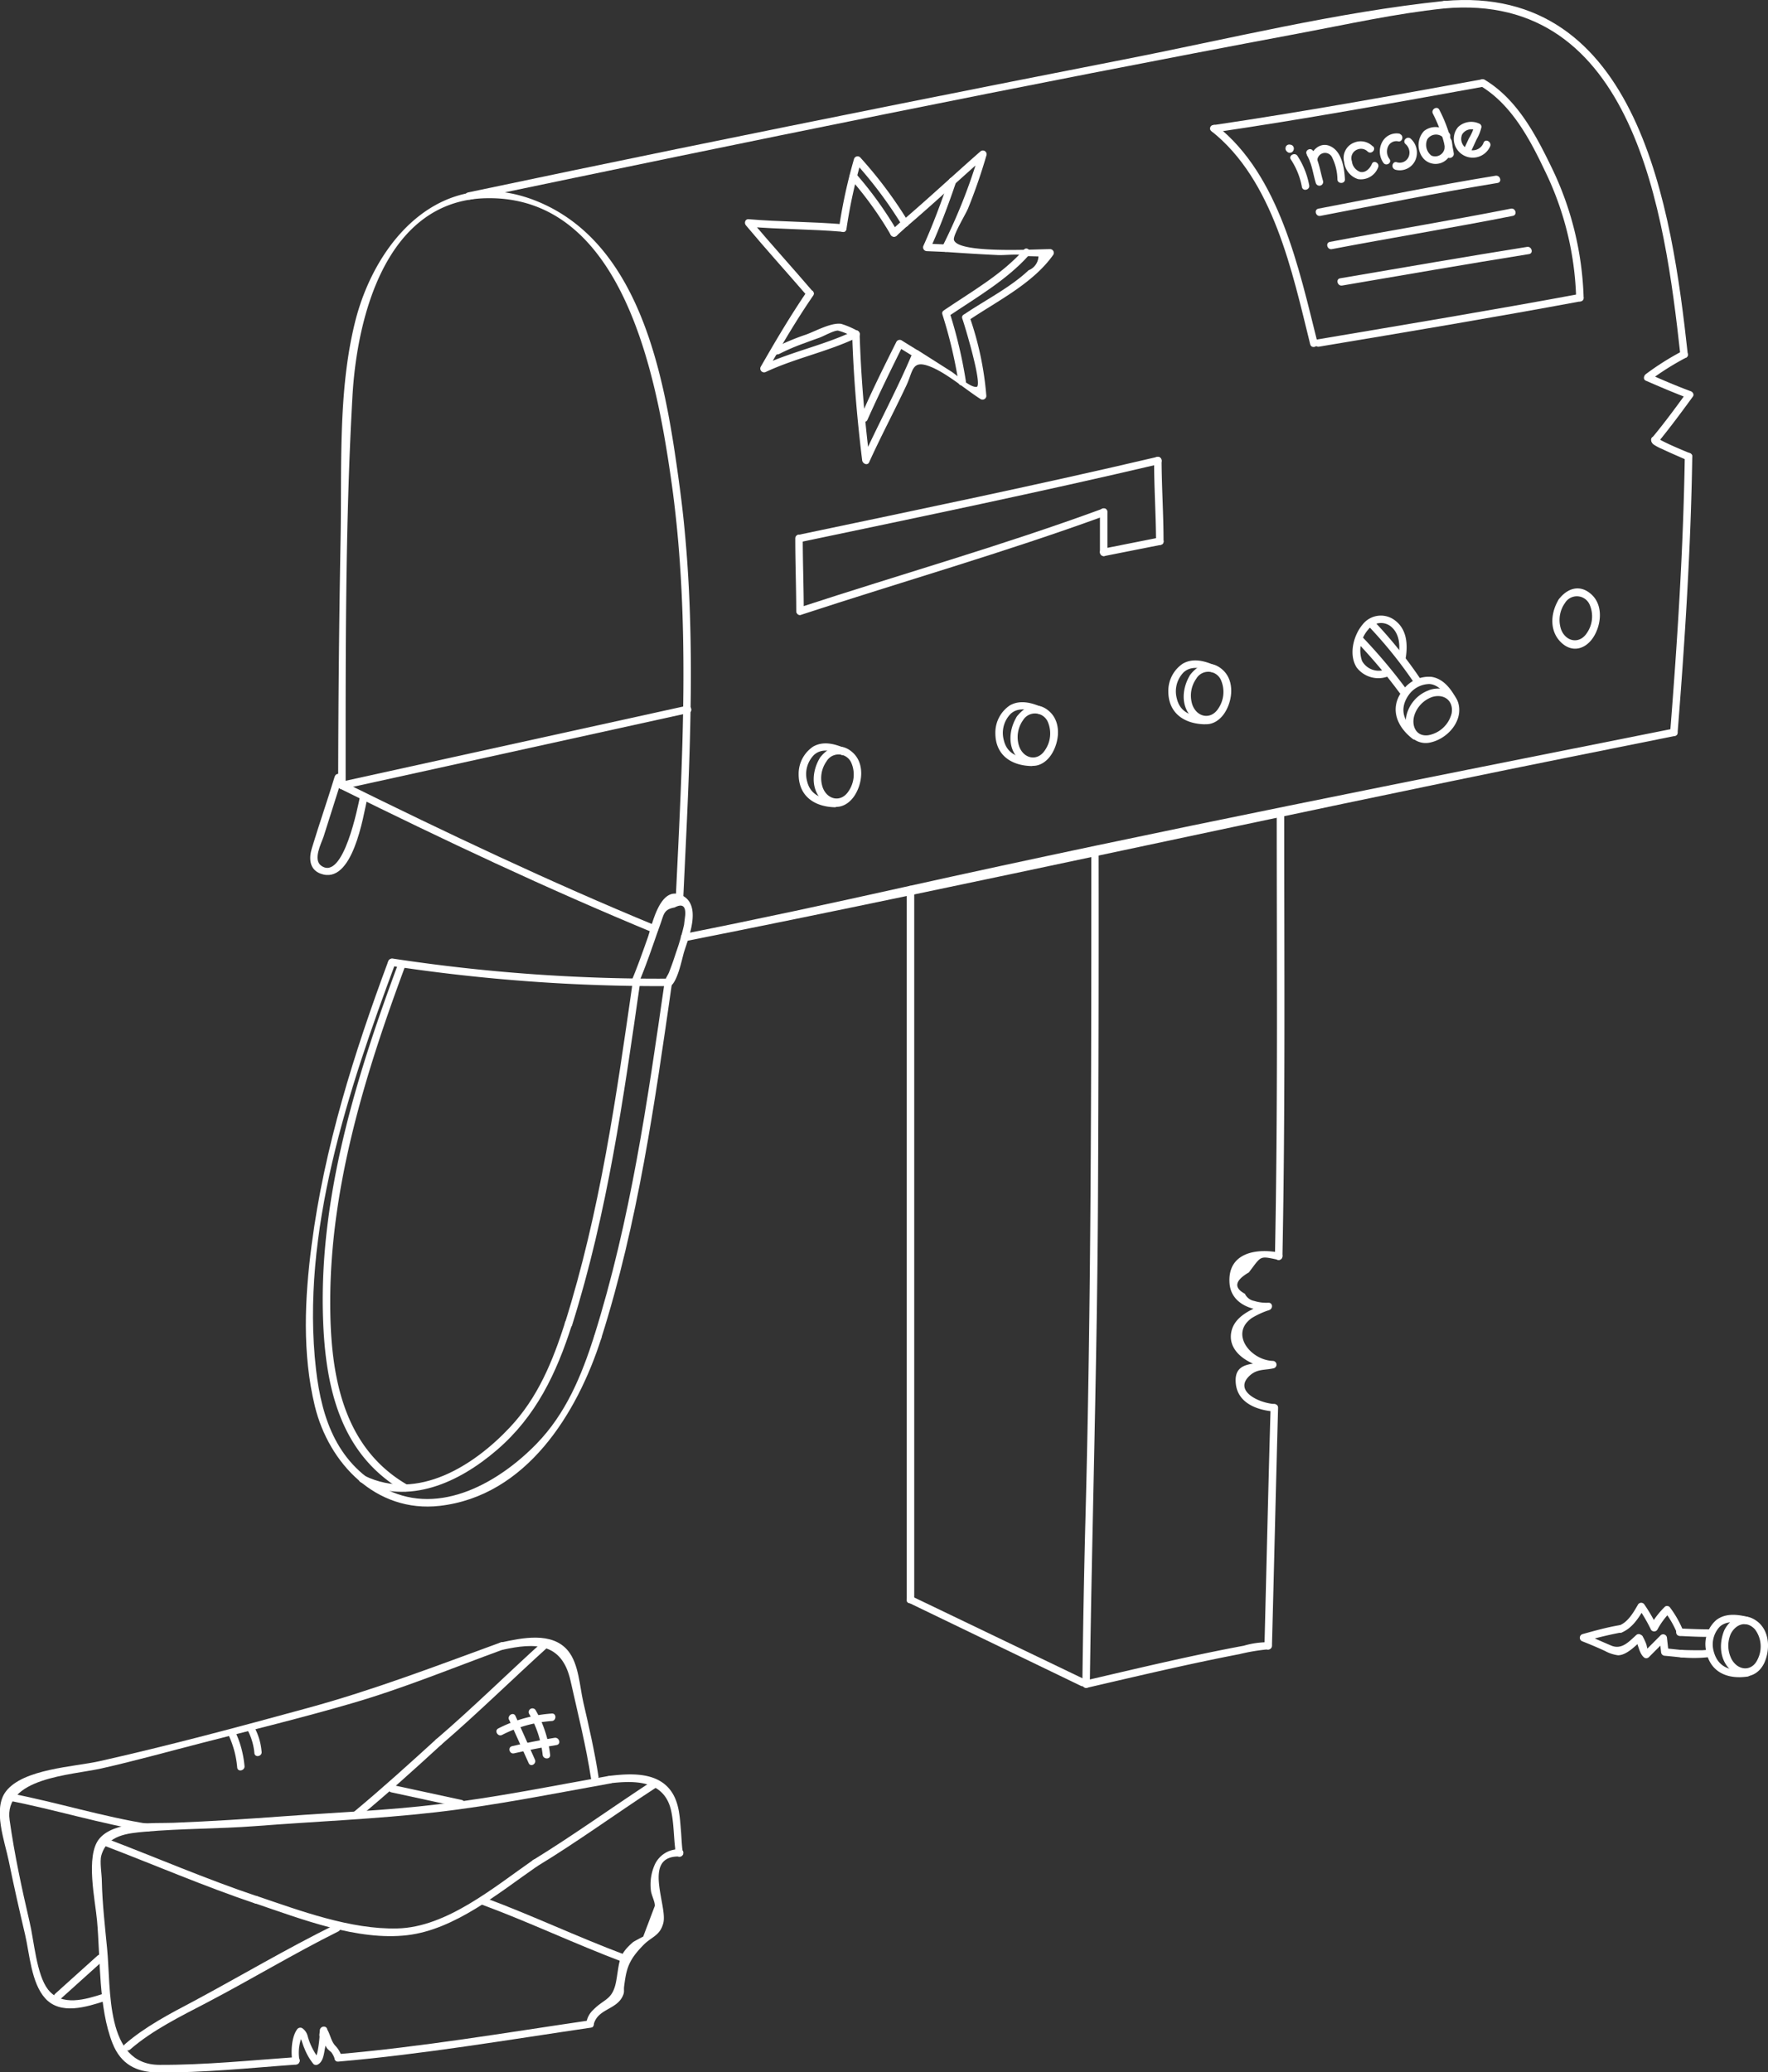 <svg id="Layer_1" data-name="Layer 1" xmlns="http://www.w3.org/2000/svg" viewBox="0 0 288.34 337.97"><rect x="0" y="0" width="288.34" height="337.97" fill="#333333" stroke="none"/><defs><style>.cls-1{fill:#FFFFFF;}</style></defs><title>Incode Request failure picture</title><path class="cls-1" d="M533.1,606.3c8.24-1.91,16.48-3.87,24.79-5.47a32.14,32.14,0,0,1,4.52-.77c.76.1,1.1-1.07.32-1.18a13.91,13.91,0,0,0-4.1.57c-8.67,1.61-17.27,3.68-25.86,5.68-.76.18-.44,1.35.33,1.17Z" transform="translate(-355.78 -331.04)"/><path class="cls-1" d="M533.76,469.82c0,36.88,0,73.74-1,110.61q-.31,12.65-.46,25.29a.61.61,0,0,0,1.22,0c.36-26.52,1.21-53,1.33-79.52q.14-28.19.1-56.38a.61.61,0,0,0-1.22,0Z" transform="translate(-355.78 -331.04)"/><path class="cls-1" d="M503.66,476.13v115.8a.61.61,0,0,0,1.22,0V476.13a.61.61,0,0,0-1.22,0Z" transform="translate(-355.78 -331.04)"/><path class="cls-1" d="M563,560.64c-.38,12.94-.67,25.88-1,38.83a.61.61,0,0,0,1.22,0c.35-13,.64-25.89,1-38.83,0-.79-1.19-.79-1.22,0Z" transform="translate(-355.78 -331.04)"/><path class="cls-1" d="M564,463.76c0,24.06.19,48.12-.29,72.18a.61.61,0,0,0,1.22,0c.48-24.06.29-48.12.29-72.18a.61.61,0,0,0-1.22,0Z" transform="translate(-355.78 -331.04)"/><path class="cls-1" d="M464.19,491.07c-2.81,19.57-5.58,39-11.52,57.91-.24.75.94,1.07,1.17.32,6-18.92,8.72-38.33,11.53-57.9.11-.77-1.07-1.1-1.18-.33Z" transform="translate(-355.78 -331.04)"/><path class="cls-1" d="M452.67,549c-2.07,6.46-4.6,12.6-9.4,17.53-6.11,6.27-15.67,11.77-24.39,7.46-8-3.93-10.62-11.4-11.56-19.59-2.57-22.29,5.29-45.71,12.94-66.25.28-.73-.9-1.05-1.17-.32-5.58,15-10.43,30.39-12.49,46.27-1.13,8.63-1.55,17.71.52,26.25,2.28,9.38,10,17.47,20.36,16.29,14.14-1.61,22.45-15.08,26.36-27.32.24-.75-.93-1.07-1.17-.32Z" transform="translate(-355.78 -331.04)"/><path class="cls-1" d="M422.31,573.26c-10.84-6.19-12.7-18.41-12.67-30,0-18.76,5.78-37.34,12.26-54.75.28-.74-.9-1.06-1.17-.32-6.8,18.27-12.93,38-12.27,57.79.37,11.3,2.78,22.33,13.24,28.3a.61.61,0,0,0,.61-1Z" transform="translate(-355.78 -331.04)"/><path class="cls-1" d="M459,491c-2.71,18.9-5.34,37.56-11.08,55.82-.24.76.94,1.08,1.17.33,5.74-18.27,8.37-36.93,11.08-55.82.11-.77-1.06-1.1-1.17-.33Z" transform="translate(-355.78 -331.04)"/><path class="cls-1" d="M447.93,546.77c-2,6.26-4.42,12.21-9,17.07-5.87,6.27-15.07,12.08-23.68,7.9-.71-.34-1.33.71-.62,1.06,7.85,3.8,16,.05,22.17-5.26,6.4-5.48,9.74-12.54,12.26-20.44.24-.75-.94-1.07-1.17-.33Z" transform="translate(-355.78 -331.04)"/><path class="cls-1" d="M460.14,490.88c1.25-3,2.25-6.1,3.35-9.15.56-1.52.51-2.37,2.3-2.68,1.27-.67,1.85-.25,1.74,1.27l-.19,1.55a38.66,38.66,0,0,1-1.29,4.47c-.36,1.11-.74,2.23-1.17,3.31-.24.58-.87,1.37-.31,1.18l.75.75a.61.61,0,0,1,.05-.18c.24-.75-.94-1.07-1.18-.33a1.05,1.05,0,0,0-.05.19c-.07.42.27.91.75.75,1.36-.47,2.12-4.66,2.46-5.74.75-2.39,3-7.79-.51-9.27s-4.73,5-5.43,7c-.78,2.19-1.55,4.4-2.44,6.55-.31.73.87,1,1.17.33Z" transform="translate(-355.78 -331.04)"/><path class="cls-1" d="M504,592.45,532.07,606c.71.34,1.32-.72.62-1.06l-28.11-13.5c-.71-.34-1.33.71-.62,1.05Z" transform="translate(-355.78 -331.04)"/><path class="cls-1" d="M597.24,345.06c5,3,8,8.59,10.42,13.69a50.51,50.51,0,0,1,5.17,20.85.61.61,0,0,0,1.22,0,52.05,52.05,0,0,0-5.33-21.47c-2.59-5.34-5.63-11-10.87-14.12a.61.61,0,0,0-.61,1.05Z" transform="translate(-355.78 -331.04)"/><path class="cls-1" d="M553.34,352.42c10.12,8,13.2,23,16.12,34.78.19.76,1.37.43,1.18-.33-3-11.95-6.17-27.23-16.44-35.32-.61-.48-1.48.38-.86.87Z" transform="translate(-355.78 -331.04)"/><path class="cls-1" d="M613.28,379c-14.21,2.64-28.46,5-42.71,7.41-.77.13-.44,1.3.33,1.17,14.25-2.38,28.49-4.76,42.7-7.4.77-.14.45-1.32-.32-1.18Z" transform="translate(-355.78 -331.04)"/><path class="cls-1" d="M597.38,344c-14.57,2.64-29.12,5.29-43.77,7.45-.77.11-.45,1.29.32,1.17,14.65-2.15,29.21-4.81,43.78-7.44.77-.14.44-1.32-.33-1.18Z" transform="translate(-355.78 -331.04)"/><path class="cls-1" d="M571.12,366.25c9.62-1.84,19.23-3.8,28.9-5.37.77-.13.44-1.3-.33-1.18-9.66,1.57-19.27,3.53-28.89,5.37-.77.15-.45,1.33.32,1.18Z" transform="translate(-355.78 -331.04)"/><path class="cls-1" d="M573,371.67c9.82-1.87,19.7-3.48,29.51-5.42.77-.15.45-1.33-.32-1.18-9.82,1.94-19.69,3.55-29.52,5.42-.77.15-.44,1.33.33,1.18Z" transform="translate(-355.78 -331.04)"/><path class="cls-1" d="M574.67,377.61c10.15-1.73,20.3-3.5,30.48-5.13.77-.12.44-1.3-.33-1.17-10.17,1.62-20.32,3.39-30.48,5.12-.77.13-.44,1.31.33,1.18Z" transform="translate(-355.78 -331.04)"/><path class="cls-1" d="M566.31,357.06a12.07,12.07,0,0,1,1.8,4.5c.18.76,1.36.44,1.18-.33a13.11,13.11,0,0,0-1.92-4.78c-.45-.64-1.51,0-1.06.61Z" transform="translate(-355.78 -331.04)"/><path class="cls-1" d="M566.68,355.53l0,0-.69.28,0,0-.45-.59.06-.22.69-.28-.1,0,.43.43,0-.1-.89.69-.1-.08c.37.69,1.43.07,1.05-.62a.88.88,0,0,0-.34-.35.62.62,0,0,0-.9.69.75.75,0,0,0,.55.55.61.61,0,0,0,.69-.28.71.71,0,0,0,.11-.4.62.62,0,0,0-.45-.59h0a.62.62,0,0,0-.69.28v0c-.35.7.7,1.32,1,.61Z" transform="translate(-355.78 -331.04)"/><path class="cls-1" d="M568.88,356.27c.88,1.46,1,3,1.49,4.61a.61.61,0,0,0,1.18-.33c-.5-1.7-.67-3.34-1.62-4.89-.41-.67-1.46-.06-1,.61Z" transform="translate(-355.78 -331.04)"/><path class="cls-1" d="M570.62,357.12a1.27,1.27,0,0,1,2.44-.35,8.43,8.43,0,0,1,.84,3.52c0,.78,1.25.78,1.22,0-.09-1.85-.5-4.59-2.44-5.43-1.62-.71-3.11.73-3.28,2.26-.09.78,1.13.77,1.22,0Z" transform="translate(-355.78 -331.04)"/><path class="cls-1" d="M579.65,354.9a2.77,2.77,0,0,0-3-.61,2.66,2.66,0,0,0-1.65,3.19,3.27,3.27,0,0,0,2.25,2.77,3,3,0,0,0,3.27-1.87c.35-.7-.7-1.32-1-.61s-1,1.5-1.9,1.31a2.07,2.07,0,0,1-1.36-1.73,1.5,1.5,0,0,1,.91-1.93,1.53,1.53,0,0,1,1.66.34c.58.53,1.44-.33.87-.86Z" transform="translate(-355.78 -331.04)"/><path class="cls-1" d="M584.12,352.86a2.65,2.65,0,0,0-2.86,1.24,3.21,3.21,0,0,0,.12,3.47c.42.66,1.48.05,1-.61a2,2,0,0,1-.23-2,1.47,1.47,0,0,1,1.59-.88c.75.24,1.07-.93.33-1.18Z" transform="translate(-355.78 -331.04)"/><path class="cls-1" d="M583.24,358.69a2.78,2.78,0,0,0,3.44-1.7,3.06,3.06,0,0,0-.82-3.32c-.58-.53-1.44.33-.86.86a1.83,1.83,0,0,1,.62,1.7,1.57,1.57,0,0,1-2,1.28c-.74-.27-1.06.91-.33,1.18Z" transform="translate(-355.78 -331.04)"/><path class="cls-1" d="M592.1,352.74a3,3,0,0,0-4.09-.32,3.39,3.39,0,0,0-.07,4.49,2.66,2.66,0,0,0,4-.09,3.43,3.43,0,0,0,.6-2.78c-.13-.77-1.31-.45-1.18.32a5,5,0,0,1,0,.93,1.55,1.55,0,0,1-2.13,1.13,2.21,2.21,0,0,1-.67-2.66,1.68,1.68,0,0,1,2.71-.16c.54.57,1.4-.3.86-.86Z" transform="translate(-355.78 -331.04)"/><path class="cls-1" d="M589.46,349.57a22.47,22.47,0,0,1,2.24,6.8c.11.77,1.28.44,1.17-.33a23.49,23.49,0,0,0-2.35-7.09c-.35-.7-1.4-.09-1.06.62Z" transform="translate(-355.78 -331.04)"/><path class="cls-1" d="M595.44,356.25c.39-.83.78-1.66,1.16-2.49a7.13,7.13,0,0,0,.79-2,.58.58,0,0,0-.3-.53,3.12,3.12,0,0,0-3.52.54,3,3,0,0,0-.43,3.15,3.1,3.1,0,0,0,5.66,0c.31-.72-.75-1.34-1.06-.62a1.88,1.88,0,0,1-3.3.47,1.83,1.83,0,0,1-.19-1.83,1.76,1.76,0,0,1,2.23-.65l-.31-.52a7.76,7.76,0,0,1-.84,1.86c-.31.67-.62,1.34-.94,2s.72,1.33,1.05.62Z" transform="translate(-355.78 -331.04)"/><path class="cls-1" d="M486.41,419.43c19.48-4.09,39-8.14,58.38-12.69.76-.18.44-1.35-.33-1.17-19.38,4.55-38.89,8.59-58.37,12.68-.77.16-.45,1.34.32,1.18Z" transform="translate(-355.78 -331.04)"/><path class="cls-1" d="M535.94,421.72l9.17-1.82c.77-.16.45-1.33-.32-1.18l-9.17,1.82c-.77.15-.45,1.33.32,1.18Z" transform="translate(-355.78 -331.04)"/><path class="cls-1" d="M544,406.15c0,4.39.29,8.77.32,13.16a.61.61,0,0,0,1.22,0c0-4.39-.3-8.77-.32-13.16a.61.61,0,0,0-1.22,0Z" transform="translate(-355.78 -331.04)"/><path class="cls-1" d="M485.48,418.84c0,4,.15,7.9.16,11.85a.61.61,0,0,0,1.22,0c0-3.95-.16-7.9-.16-11.85a.61.61,0,0,0-1.22,0Z" transform="translate(-355.78 -331.04)"/><path class="cls-1" d="M535.17,414.55v6.58a.61.61,0,0,0,1.22,0v-6.58a.61.61,0,0,0-1.22,0Z" transform="translate(-355.78 -331.04)"/><path class="cls-1" d="M535.62,414c-16.33,6-33,10.72-49.53,16.14-.75.25-.43,1.42.32,1.18,16.51-5.42,33.2-10.18,49.53-16.14.73-.27.42-1.45-.32-1.18Z" transform="translate(-355.78 -331.04)"/><path class="cls-1" d="M490.58,455.21a2.27,2.27,0,0,1,4.08.34,4.81,4.81,0,0,1-.51,4.56c-1.21,1.85-3.46,1.39-4.2-.65a4.74,4.74,0,0,1,.63-4.25c.42-.67-.64-1.29-1.05-.62-1.29,2.1-1.59,5,.27,6.92s4.14,1.21,5.4-.79,1.6-5.14-.31-6.91-4-1-5.36.78C489.06,455.22,490.11,455.82,490.58,455.21Z" transform="translate(-355.78 -331.04)"/><path class="cls-1" d="M491.92,461.42c-2.2-.06-4-.74-4.52-3a4.44,4.44,0,0,1,1.14-4.26c1.29-1.16,3.07-.68,4.49,0,.71.32,1.33-.73.61-1.05-1.65-.74-3.57-1.27-5.25-.3a5.34,5.34,0,0,0-2.36,4.51c0,3.56,2.56,5.29,5.89,5.38a.61.61,0,0,0,0-1.22Z" transform="translate(-355.78 -331.04)"/><path class="cls-1" d="M522.62,448.51a2.28,2.28,0,0,1,4.08.35,4.79,4.79,0,0,1-.51,4.55c-1.21,1.86-3.46,1.4-4.2-.65a4.75,4.75,0,0,1,.63-4.25c.42-.67-.64-1.28-1-.61-1.29,2.1-1.59,5,.27,6.92s4.14,1.21,5.4-.79,1.6-5.14-.31-6.91-4-1-5.36.78C521.09,448.52,522.15,449.13,522.62,448.51Z" transform="translate(-355.78 -331.04)"/><path class="cls-1" d="M524,454.72c-2.2-.05-4-.74-4.52-3a4.45,4.45,0,0,1,1.14-4.27c1.29-1.16,3.07-.68,4.49,0,.71.31,1.33-.74.61-1.06-1.65-.74-3.57-1.26-5.25-.3a5.36,5.36,0,0,0-2.36,4.51c0,3.57,2.56,5.3,5.89,5.38a.61.61,0,0,0,0-1.22Z" transform="translate(-355.78 -331.04)"/><path class="cls-1" d="M550.88,441.73a2.26,2.26,0,0,1,4.07.34,4.81,4.81,0,0,1-.5,4.56c-1.22,1.85-3.47,1.4-4.21-.65a4.78,4.78,0,0,1,.64-4.25.61.61,0,0,0-1-.62c-1.3,2.11-1.6,5,.26,6.92s4.15,1.21,5.41-.79,1.59-5.14-.32-6.91-4-1-5.35.78C549.35,441.74,550.41,442.35,550.88,441.73Z" transform="translate(-355.78 -331.04)"/><path class="cls-1" d="M552.22,447.94c-2.21-.06-4-.74-4.52-3a4.43,4.43,0,0,1,1.13-4.26c1.3-1.16,3.07-.68,4.49-.05.71.32,1.34-.73.62-1.05-1.65-.74-3.58-1.27-5.26-.3a5.35,5.35,0,0,0-2.36,4.51c0,3.56,2.57,5.29,5.9,5.38a.61.61,0,0,0,0-1.22Z" transform="translate(-355.78 -331.04)"/><path class="cls-1" d="M611,429.4a2.27,2.27,0,0,1,4.07.35,4.76,4.76,0,0,1-.5,4.55c-1.22,1.86-3.47,1.4-4.21-.65a4.78,4.78,0,0,1,.64-4.25c.41-.67-.64-1.28-1-.61-1.29,2.1-1.6,5,.27,6.92s4.14,1.21,5.4-.79,1.6-5.14-.32-6.91-4-1-5.35.78C609.46,429.41,610.52,430,611,429.4Z" transform="translate(-355.78 -331.04)"/><path class="cls-1" d="M503.8,367.87c4.3-3.68,8.44-7.54,12.69-11.27l-1-.59a90.54,90.54,0,0,1-6,15.2.62.62,0,0,0,.52.92c2.84.2,5.67.38,8.51.51,1.37.06,3.42-.29,4.73.17l1.89.05a2.53,2.53,0,0,1-1.61,2.26c-2.95,2.79-7,4.83-10.35,7.09-.65.44,0,1.49.61,1.05,4.67-3.15,10.48-6,13.77-10.67a.61.61,0,0,0-.52-.92c-2.22,0-15,.79-15.68-1.49-.22-.73,1.92-4.2,2.31-5.17a88.84,88.84,0,0,0,3-8.68.61.61,0,0,0-1-.59c-4.25,3.73-8.39,7.59-12.69,11.27-.6.51.27,1.37.86.86Z" transform="translate(-355.78 -331.04)"/><path class="cls-1" d="M512.72,383c.47,1.34,3.36,11,2.33,11.14s-3.24-1.94-4.12-2.5l-5.41-3.44a.62.62,0,0,0-.9.36c-2.46,5.88-5.52,11.46-8.15,17.26l1.14.3c-.84-6.87-1.42-13.68-1.63-20.61a.61.61,0,0,0-1.22,0c.21,6.93.79,13.74,1.63,20.61.06.52.85.93,1.14.31,1.92-4.25,4.12-8.36,6.1-12.59,1.05-2.25.85-4.08,3.59-3.11s6,3.82,8.5,5.41a.62.62,0,0,0,.92-.53,51.49,51.49,0,0,0-2.74-12.93c-.26-.74-1.44-.42-1.18.32Z" transform="translate(-355.78 -331.04)"/><path class="cls-1" d="M493.82,368.44a83.27,83.27,0,0,1,2.42-11.15l-1,.27a68.35,68.35,0,0,1,7.63,10.19c.41.66,1.47.05,1-.62a69.68,69.68,0,0,0-7.81-10.43.61.61,0,0,0-1,.27,84.74,84.74,0,0,0-2.43,11.14c-.12.77,1.05,1.1,1.18.33Z" transform="translate(-355.78 -331.04)"/><path class="cls-1" d="M488.29,378.52c-3.3-3.86-6.72-7.61-10-11.51l-.43,1c5.1.44,10.24.39,15.35.83.78.07.77-1.15,0-1.22-5.11-.44-10.25-.39-15.35-.83-.58-.05-.74.67-.43,1,3.26,3.9,6.67,7.66,10,11.52.51.59,1.37-.27.86-.87Z" transform="translate(-355.78 -331.04)"/><path class="cls-1" d="M495.06,385c-4.85,2.34-10.15,3.37-15,5.65l.84.83c2.38-4.17,4.78-8.28,7.51-12.24.44-.65-.61-1.26-1.06-.61-2.72,4-5.12,8.07-7.51,12.24a.62.62,0,0,0,.84.83c4.86-2.27,10.16-3.31,15-5.65.7-.34.09-1.39-.62-1.05Z" transform="translate(-355.78 -331.04)"/><path class="cls-1" d="M522.75,371.77c-3.54,4-8.44,6.78-12.82,9.74-.64.44,0,1.5.62,1.06,4.45-3,9.45-5.88,13.06-9.94.52-.59-.34-1.45-.86-.86Z" transform="translate(-355.78 -331.04)"/><path class="cls-1" d="M510.53,360.42c-1.25,3.61-2.56,7.18-4.13,10.66a.62.62,0,0,0,.53.92l3.08.13c.79,0,.79-1.19,0-1.22l-3.08-.13.52.91c1.62-3.57,3-7.24,4.25-10.94.26-.75-.92-1.07-1.17-.33Z" transform="translate(-355.78 -331.04)"/><path class="cls-1" d="M502,369.49l1.78-1.62c.59-.53-.28-1.39-.86-.86l-1.78,1.62c-.58.52.28,1.39.86.86Z" transform="translate(-355.78 -331.04)"/><path class="cls-1" d="M505.52,388.23c-.9-.57-1.81-1.11-2.7-1.68a.63.63,0,0,0-.84.22c-2,4-4,8-5.78,12.13-.32.71.73,1.33,1.05.61,1.83-4.09,3.8-8.11,5.79-12.12l-.84.22c.9.56,1.81,1.1,2.7,1.67.67.42,1.28-.63.62-1Z" transform="translate(-355.78 -331.04)"/><path class="cls-1" d="M509.48,382.34a75.22,75.22,0,0,1,2.63,11.12c.16.77,1.33.44,1.18-.33A75.54,75.54,0,0,0,510.65,382c-.26-.73-1.44-.42-1.17.33Z" transform="translate(-355.78 -331.04)"/><path class="cls-1" d="M494.5,360.23a58.78,58.78,0,0,1,6.56,9.13c.42.67,1.48.06,1.06-.61a61.11,61.11,0,0,0-6.75-9.38c-.54-.58-1.4.29-.87.86Z" transform="translate(-355.78 -331.04)"/><path class="cls-1" d="M482.72,388.84A34.11,34.11,0,0,1,487,387c.78-.3,1.57-.58,2.36-.86s2.39-1.21,3.09-1.18a9.45,9.45,0,0,1,2.57,1.1c.71.31,1.34-.74.62-1.05a13.29,13.29,0,0,0-2.67-1.15c-1.62-.24-4.11,1.15-5.68,1.73a37.89,37.89,0,0,0-5.22,2.19c-.69.37-.08,1.43.61,1Z" transform="translate(-355.78 -331.04)"/><path class="cls-1" d="M467.21,477.55c1.05-22.33,2.42-44.81-.58-67.06-2.22-16.45-5.79-39.66-23.45-46.7-15.13-6-26.17,6.23-29.53,19.91-2.76,11.24-2.11,23.53-2.32,35q-.37,20.21-.4,40.43a.61.61,0,0,0,1.22,0c0-21.12-.08-42.35,1.11-63.44.74-13.09,5.53-31.95,21.76-32.32,22.32-.5,27.76,28.95,30.17,45.58,3.3,22.73,1.88,45.75.8,68.59,0,.79,1.19.79,1.22,0Z" transform="translate(-355.78 -331.04)"/><path class="cls-1" d="M411.24,459.67C428.08,468,445,476,462.37,483.17c.73.3,1-.88.32-1.18-17.27-7.13-34.08-15.11-50.84-23.38-.7-.34-1.32.71-.61,1.06Z" transform="translate(-355.78 -331.04)"/><path class="cls-1" d="M630.55,405.51c-.24,15-1.2,30-2.39,45-.06.79,1.16.78,1.22,0,1.19-15,2.15-30,2.39-45a.61.61,0,0,0-1.22,0Z" transform="translate(-355.78 -331.04)"/><path class="cls-1" d="M591.29,332.42c31.08-2.81,36,33.53,38.53,56.42.08.78,1.3.79,1.22,0-2.57-23.55-7.93-60.52-39.75-57.64-.77.07-.78,1.29,0,1.22Z" transform="translate(-355.78 -331.04)"/><path class="cls-1" d="M467.58,484.54c47.74-9.48,95.26-20.17,143-29.78l18.36-3.69c.77-.15.45-1.33-.32-1.18-41.85,8.37-83.76,16.58-125.43,25.84-11.95,2.66-23.91,5.25-35.93,7.63-.76.16-.44,1.33.33,1.18Z" transform="translate(-355.78 -331.04)"/><path class="cls-1" d="M432.45,363.59c45-9.41,90-18.63,135.17-27.1,7.83-1.47,15.74-3.24,23.67-4.07.78-.08.78-1.3,0-1.22-17.54,1.83-35.08,6.19-52.36,9.57q-36.39,7.13-72.71,14.56-17.06,3.5-34.09,7.09c-.77.16-.45,1.33.32,1.17Z" transform="translate(-355.78 -331.04)"/><path class="cls-1" d="M411.71,459.73q28.19-6.19,56.38-12.41c.77-.16.44-1.34-.33-1.17l-56.38,12.4c-.76.17-.44,1.35.33,1.18Z" transform="translate(-355.78 -331.04)"/><path class="cls-1" d="M625.66,402.24c-.84,0-.7.92-.2,1.29a7.31,7.31,0,0,0,1.35.72c1.33.64,2.69,1.21,4,1.79.72.3,1.34-.75.62-1.06-1.57-.66-3.17-1.31-4.69-2.1-.16-.08-.5-.37-.68-.39s.13,0,.06.09c-.27.29,0,.86-.5.88a.61.61,0,0,0,0-1.22Z" transform="translate(-355.78 -331.04)"/><path class="cls-1" d="M630.12,388.32a44.28,44.28,0,0,0-5.94,3.75c-.31.24-.46.84,0,1.05,2.3,1,4.62,2,7,2.89l-.37-.89c-1.8,2.47-3.61,4.94-5.57,7.29-.5.6.36,1.47.86.87,2-2.43,3.9-5,5.76-7.55.26-.34,0-.77-.36-.89-2.27-.84-4.49-1.79-6.69-2.77v1.05a44,44,0,0,1,5.94-3.75c.69-.37.07-1.43-.62-1.05Z" transform="translate(-355.78 -331.04)"/><path class="cls-1" d="M564.48,535.35c-3.8-.78-8.51,0-8.18,4.94.21,3.27,3.44,4.54,6.34,4.48l-.16-1.2c-2.23.83-5.37,2-5.89,4.72-.72,3.68,3.88,5.83,6.78,5.93l-.16-1.2c-2.67.64-6.36-.18-5.87,3.81.39,3.12,3.57,4.22,6.25,4.42.79,0,.78-1.17,0-1.22-2.65-.19-6.73-2.23-3.92-4.7,1.18-1.05,2.41-.79,3.87-1.14a.61.61,0,0,0-.17-1.19c-3.62-.12-7.09-4.43-3.43-7a13.39,13.39,0,0,1,2.86-1.3c.61-.23.57-1.21-.16-1.19a6.67,6.67,0,0,1-2.31-.29,2.1,2.1,0,0,1-1.52-1.17c-1.86-1-1.64-2.15.65-3.49,2.09-2.75,1.69-2.69,4.7-2.07.77.15,1.09-1,.32-1.18Z" transform="translate(-355.78 -331.04)"/><path class="cls-1" d="M371.68,650l-6.91,6.22c-.59.53.28,1.39.86.86l6.91-6.22c.58-.52-.28-1.39-.86-.86Z" transform="translate(-355.78 -331.04)"/><path class="cls-1" d="M453.41,620.92c-.63-4.13-1.56-8.19-2.5-12.26-.59-2.56-.73-6.22-2.47-8.36-2.6-3.21-7.57-2.11-11-1.37-.77.17-.44,1.35.32,1.18,5.2-1.14,9.66-1.28,11.07,5.07,1.19,5.34,2.54,10.64,3.36,16.06.12.78,1.3.45,1.18-.32Z" transform="translate(-355.78 -331.04)"/><path class="cls-1" d="M372.61,656.22c-2.84.91-6.76,2.14-9-.7-1.89-2.43-2.28-8-3-11-1.28-5.52-2.47-11-3.26-16.63-1-6.9,9.9-7.3,15-8.43,5.49-1.24,10.92-2.76,16.38-4.16,8.11-2.09,16.25-4.08,24.3-6.42,8.49-2.46,16.47-5.77,24.74-8.79.74-.27.42-1.45-.32-1.18-10.5,3.83-20.7,7.76-31.53,10.71-11.22,3.07-22.55,6.11-33.9,8.66-4.13.93-12.44,1.24-15.27,4.92-2.2,2.87-.19,8.18.46,11.36.81,4,1.72,8,2.66,12,.74,3.15,1,7.89,3.29,10.41,2.5,2.75,6.71,1.4,9.74.43.75-.24.43-1.42-.32-1.18Z" transform="translate(-355.78 -331.04)"/><path class="cls-1" d="M426.9,614.72c-4.39,4-8.8,8-13.36,11.79-.61.5.26,1.36.86.86,4.57-3.79,9-7.78,13.36-11.79.58-.53-.28-1.39-.86-.86Z" transform="translate(-355.78 -331.04)"/><path class="cls-1" d="M419.59,623.36l11.18,2.42c.76.17,1.09-1,.32-1.17l-11.17-2.42c-.77-.17-1.1,1-.33,1.17Z" transform="translate(-355.78 -331.04)"/><path class="cls-1" d="M357.23,624.72c7.56,1.46,15,3.8,22.58,5,.77.12,1.1-1.06.32-1.18-7.56-1.19-15-3.53-22.57-5-.77-.15-1.1,1-.33,1.17Z" transform="translate(-355.78 -331.04)"/><path class="cls-1" d="M427.76,615.58c6-5.17,11.68-10.77,17.58-16.1.58-.52-.28-1.38-.86-.86-5.9,5.33-11.55,10.93-17.58,16.1-.6.51.27,1.37.86.86Z" transform="translate(-355.78 -331.04)"/><path class="cls-1" d="M410.34,645c-7.8,3.85-15.34,8.33-23,12.44-3.81,2-7.91,4.15-11.19,7-.6.52.27,1.38.86.86,3.61-3.15,8.26-5.42,12.47-7.62,7.21-3.77,14.19-8,21.49-11.64.7-.35.08-1.4-.62-1Z" transform="translate(-355.78 -331.04)"/><path class="cls-1" d="M466,633.26l.08-.3h1.05c-.12-.17-.23-2.69-.29-3.3-.19-2.23-.28-4.65-1.64-6.53-2.27-3.15-6.7-2.85-10.06-2.45-.77.09-.78,1.32,0,1.22,4.2-.5,9.06-.55,10.12,4.58.41,2,.39,4,.63,6a2.46,2.46,0,0,0,.19,1.11.62.62,0,0,0,1.14-.32c.06-.78-1.16-.78-1.22,0Z" transform="translate(-355.78 -331.04)"/><path class="cls-1" d="M410.94,667.28c13.86-1.2,27.47-3.52,41.22-5.54.78-.11.45-1.28-.32-1.17-13.64,2-27.16,4.3-40.9,5.49-.78.07-.79,1.29,0,1.22Z" transform="translate(-355.78 -331.04)"/><path class="cls-1" d="M455,620.7c-9.29,1.64-18.45,3.53-27.84,4.62-8.21,1-16.48,1.31-24.72,1.92-6.13.45-12.23.85-18.37,1.09-3.34.12-9.67-.36-12.11,2.62-2.28,2.78-.63,10.12-.35,13.37.55,6.17.21,14.15,2.53,20,1.35,3.37,3.84,4.68,7.29,4.72,7.5.09,15.15-.74,22.63-1.27.78-.06.79-1.28,0-1.22-7.35.52-14.87,1.29-22.24,1.26-8.95,0-7.91-12.34-8.58-19.06-.35-3.61-.77-7.24-.85-10.87,0-1.16-.37-3.16-.09-4.2.93-3.39,4.36-3.64,7.07-3.89,6-.54,12.06-.46,18.07-.92,9.77-.76,19.59-1.14,29.33-2.25s19-3,28.56-4.71c.77-.14.44-1.31-.33-1.18Z" transform="translate(-355.78 -331.04)"/><path class="cls-1" d="M442.73,634.4c-6.33,4.39-14.15,11-22.16,11.16-7.6.19-15.79-2.87-22.88-5.28-.75-.25-1.07.93-.33,1.18,7.55,2.56,16.73,6.16,24.85,5.2,7.74-.91,14.93-6.91,21.13-11.21.64-.44,0-1.5-.61-1.05Z" transform="translate(-355.78 -331.04)"/><path class="cls-1" d="M434.46,641.71c7.69,2.85,15.08,6.37,22.75,9.26.74.28,1.06-.9.33-1.18-7.68-2.89-15.07-6.4-22.76-9.26-.73-.28-1,.9-.32,1.18Z" transform="translate(-355.78 -331.04)"/><path class="cls-1" d="M372.61,632c8.24,3.14,16.39,6.66,24.75,9.48.75.25,1.07-.93.33-1.18-8.36-2.81-16.51-6.34-24.76-9.48-.73-.28-1.05.9-.32,1.18Z" transform="translate(-355.78 -331.04)"/><path class="cls-1" d="M443.34,635.45c6.59-4,12.86-8.58,19.34-12.8.65-.43,0-1.49-.62-1.06-6.47,4.23-12.74,8.76-19.33,12.81-.67.41-.06,1.46.61,1.05Z" transform="translate(-355.78 -331.04)"/><path class="cls-1" d="M466.6,632.65a4.3,4.3,0,0,0-4.06,2.56,8,8,0,0,0-.61,4.12c.07.79.68,1.84.64,2.56l-1.89,5q-.82.41-1.62.87c-2.45,2.1-2.22,3.13-2.76,6.24-.57,3.29-1.92,2.94-3.78,4.85a3.55,3.55,0,0,0-1.11,2.1c-.18.77,1,1.09,1.18.33.62-2.6,3.64-2.43,4.71-4.61.39-.79.17-.92.27-1.7.38-2.88.7-4.23,3.18-6.74,1.31-1.33,2.68-1.47,3.21-3.56.73-2.84-3.53-11,2.64-10.84a.61.61,0,0,0,0-1.22Z" transform="translate(-355.78 -331.04)"/><path class="cls-1" d="M404.61,667a7,7,0,0,1,.64-4.31l-.84.22c.43.23.76,1.71,1,2.17a9.59,9.59,0,0,0,1.47,2.57.59.59,0,0,0,.59.16c1-.36,1.13-1.74,1.3-2.65a19.79,19.79,0,0,0,.39-3c0-.81-1.13-.76-1.22,0,0,.27-.06.55-.08.82h1.22l.07-.73-1.14.31c.52.79.57,1.83,1.14,2.59a5.59,5.59,0,0,0,.63.57,3.36,3.36,0,0,1,.58,1.11c.28.73,1.46.41,1.17-.32a4.52,4.52,0,0,0-1-1.75c-.79-.8-.85-1.89-1.44-2.81a.62.62,0,0,0-1.14.3l-.07.73c-.08.78,1.14.78,1.22,0,0-.27.05-.55.08-.82h-1.22c0,.76-.31,4.27-.79,4.44l.59.16a10.69,10.69,0,0,1-1.8-3.62,2.18,2.18,0,0,0-.9-1.32.64.64,0,0,0-.84.22c-.93,1.31-1,3.71-.76,5.25.12.77,1.3.45,1.18-.32Z" transform="translate(-355.78 -331.04)"/><path class="cls-1" d="M393.08,614.08a15.63,15.63,0,0,1,1.39,5.27c.13.77,1.31.45,1.18-.32a16.46,16.46,0,0,0-1.51-5.57.61.61,0,0,0-1.06.62Z" transform="translate(-355.78 -331.04)"/><path class="cls-1" d="M396.27,613.43a9.84,9.84,0,0,1,1,3.58c.15.77,1.33.45,1.17-.32a10.31,10.31,0,0,0-1.13-3.87c-.44-.65-1.5,0-1.06.61Z" transform="translate(-355.78 -331.04)"/><path class="cls-1" d="M437.66,614a21,21,0,0,1,8.12-2.27c.77-.05.78-1.27,0-1.22a22.52,22.52,0,0,0-8.73,2.43c-.7.36-.08,1.41.61,1.06Z" transform="translate(-355.78 -331.04)"/><path class="cls-1" d="M439.62,617q3.45-.79,6.93-1.35c.78-.13.45-1.3-.32-1.18-2.33.37-4.64.83-6.93,1.36-.77.18-.44,1.35.32,1.17Z" transform="translate(-355.78 -331.04)"/><path class="cls-1" d="M442.06,610.53a17.11,17.11,0,0,1,2.22,6.72c.09.77,1.31.78,1.22,0a18.47,18.47,0,0,0-2.39-7.33.61.61,0,0,0-1.05.61Z" transform="translate(-355.78 -331.04)"/><path class="cls-1" d="M438.81,611.52,442,618.6c.32.72,1.37.1,1-.62l-3.15-7.07c-.32-.72-1.37-.1-1.06.61Z" transform="translate(-355.78 -331.04)"/><path class="cls-1" d="M464.68,490.65a287.71,287.71,0,0,1-44.84-3.27c-.77-.11-1.1,1.06-.33,1.18a290.74,290.74,0,0,0,45.17,3.31.61.61,0,0,0,0-1.22Z" transform="translate(-355.78 -331.04)"/><path class="cls-1" d="M410.37,457.68c-1.19,3.91-2.54,7.78-3.73,11.7-.49,1.6-.44,3.43,1.39,4.14,5.28,2,7-9.43,7.63-12.18.17-.77-1-1.1-1.18-.33-.3,1.36-2.68,13.84-6.32,11.22-1.37-1,0-3.58.4-4.76,1-3.15,2-6.3,3-9.47.23-.75-.95-1.07-1.18-.32Z" transform="translate(-355.78 -331.04)"/><path class="cls-1" d="M589.34,444.72c1.92-.59,3.55.58,3.18,2.69a4.81,4.81,0,0,1-3.79,3.54c-2,.28-2.8-1.54-2.29-3.23a4.7,4.7,0,0,1,2.9-3c.72-.29.41-1.47-.32-1.17a5.78,5.78,0,0,0-4,5.09,3.29,3.29,0,0,0,4.14,3.47c2.43-.57,4.74-2.9,4.6-5.5s-2.48-3.78-4.78-3.06C588.27,443.78,588.59,445,589.34,444.72Z" transform="translate(-355.78 -331.04)"/><path class="cls-1" d="M586.83,450.48c-2.07-1.58-2.93-3.7-1.37-6a4.22,4.22,0,0,1,3.46-1.88c1.51.12,2.48,1.47,3.17,2.66a.61.61,0,0,0,1-.61c-.86-1.5-2.06-2.95-3.87-3.22a5.21,5.21,0,0,0-4.52,2c-2.38,2.9-1.27,6,1.47,8.12.62.47,1.23-.59.61-1.06Z" transform="translate(-355.78 -331.04)"/><path class="cls-1" d="M587.47,441.82a72.55,72.55,0,0,0-7.44-9.3c-.54-.57-1.4.3-.86.86a71.87,71.87,0,0,1,7.25,9.05c.45.64,1.5,0,1.05-.61Z" transform="translate(-355.78 -331.04)"/><path class="cls-1" d="M585.14,443.44a89.26,89.26,0,0,0-7-8.33c-.53-.57-1.4.29-.86.87a85.44,85.44,0,0,1,6.76,8.07c.46.63,1.52,0,1.06-.61Z" transform="translate(-355.78 -331.04)"/><path class="cls-1" d="M581.72,440.24a3.11,3.11,0,0,1-3.81-1.41,5.18,5.18,0,0,1,1.08-5.19,2.56,2.56,0,0,1,3.83-.24c1.23,1.17,1.3,3,1.06,4.55-.12.77,1,1.1,1.17.32.34-2.17.15-4.57-1.71-6a3.77,3.77,0,0,0-5.32.61c-1.51,1.77-2.31,4.91-1,7a4.45,4.45,0,0,0,5.28,1.42c.71-.34.09-1.39-.61-1.05Z" transform="translate(-355.78 -331.04)"/><path class="cls-1" d="M638.06,597.5c.84-1.63,2.59-2.18,3.93-.72a4.64,4.64,0,0,1,.48,4.8c-.91,2.14-3.21,2-4.28.08a4.82,4.82,0,0,1-.07-4.3c.29-.73-.89-1.05-1.17-.33-.89,2.24-.68,5,1.33,6.6s4.39.68,5.32-1.57.71-5.2-1.36-6.67-4.19-.53-5.23,1.5C636.65,597.59,637.7,598.2,638.06,597.5Z" transform="translate(-355.78 -331.04)"/><path class="cls-1" d="M640.45,603.3c-2.49.37-4.5-.36-5.18-2.91a4.21,4.21,0,0,1,1-4.06c1.13-1,2.77-.76,4.1-.42a.61.61,0,0,0,.33-1.18c-1.68-.42-3.55-.58-5,.52a5.22,5.22,0,0,0-1.71,4.86c.58,3.61,3.45,4.87,6.8,4.37.78-.11.45-1.29-.32-1.18Z" transform="translate(-355.78 -331.04)"/><path class="cls-1" d="M634.54,596.78c-1.6,0-3.21-.07-4.81-.14-.79,0-.79,1.19,0,1.22,1.6.07,3.21.17,4.81.14a.61.61,0,0,0,0-1.22Z" transform="translate(-355.78 -331.04)"/><path class="cls-1" d="M634.34,600.13l-.15,0-.81.06c-1.12,0-2.25,0-3.38-.06-.78,0-.78,1.17,0,1.22a21.44,21.44,0,0,0,4.67-.06c.77-.14.44-1.31-.33-1.18Z" transform="translate(-355.78 -331.04)"/><path class="cls-1" d="M622.5,598.46c.52.91.6,2.28,1.46,2.95a.61.61,0,0,0,.74-.1l2.72-2.73-1-.43.26,2.33a.63.63,0,0,0,.61.61c.92.08,1.83.18,2.75.28s.78-1.14,0-1.22-1.83-.2-2.75-.28l.61.61-.26-2.33a.62.62,0,0,0-1-.43l-2.72,2.73.74-.1c-.22-.16-.3-.88-.38-1.12a8.79,8.79,0,0,0-.65-1.39.61.61,0,0,0-1,.62Z" transform="translate(-355.78 -331.04)"/><path class="cls-1" d="M619.86,596.11c-2.06.35-4,.9-6,1.45a.62.62,0,0,0,0,1.18c1.24.49,2.46,1,3.68,1.57a6.16,6.16,0,0,0,2.12.7c1.39,0,2.87-1.56,3.82-2.43.59-.53-.28-1.39-.86-.86-1.21,1.1-2.38,2.43-4.09,1.7-1.45-.61-2.88-1.27-4.34-1.86v1.18a59.25,59.25,0,0,1,6-1.45c.77-.13.45-1.31-.32-1.18Z" transform="translate(-355.78 -331.04)"/><path class="cls-1" d="M630.26,596.94a16.87,16.87,0,0,0-2.17-3.79.62.62,0,0,0-.74-.1,13.69,13.69,0,0,0-2.45,3.18H626a27.09,27.09,0,0,0-2.06-3.53.62.62,0,0,0-1,0c-.69,1.21-1.63,2.87-3,3.41-.72.29-.41,1.47.32,1.18,1.71-.69,2.83-2.43,3.71-4h-1a26.44,26.44,0,0,1,2.06,3.53.61.61,0,0,0,1.05,0,12.53,12.53,0,0,1,2-2.74l-.74-.1a15.74,15.74,0,0,1,2,3.55c.37.69,1.43.08,1.06-.62Z" transform="translate(-355.78 -331.04)"/></svg>